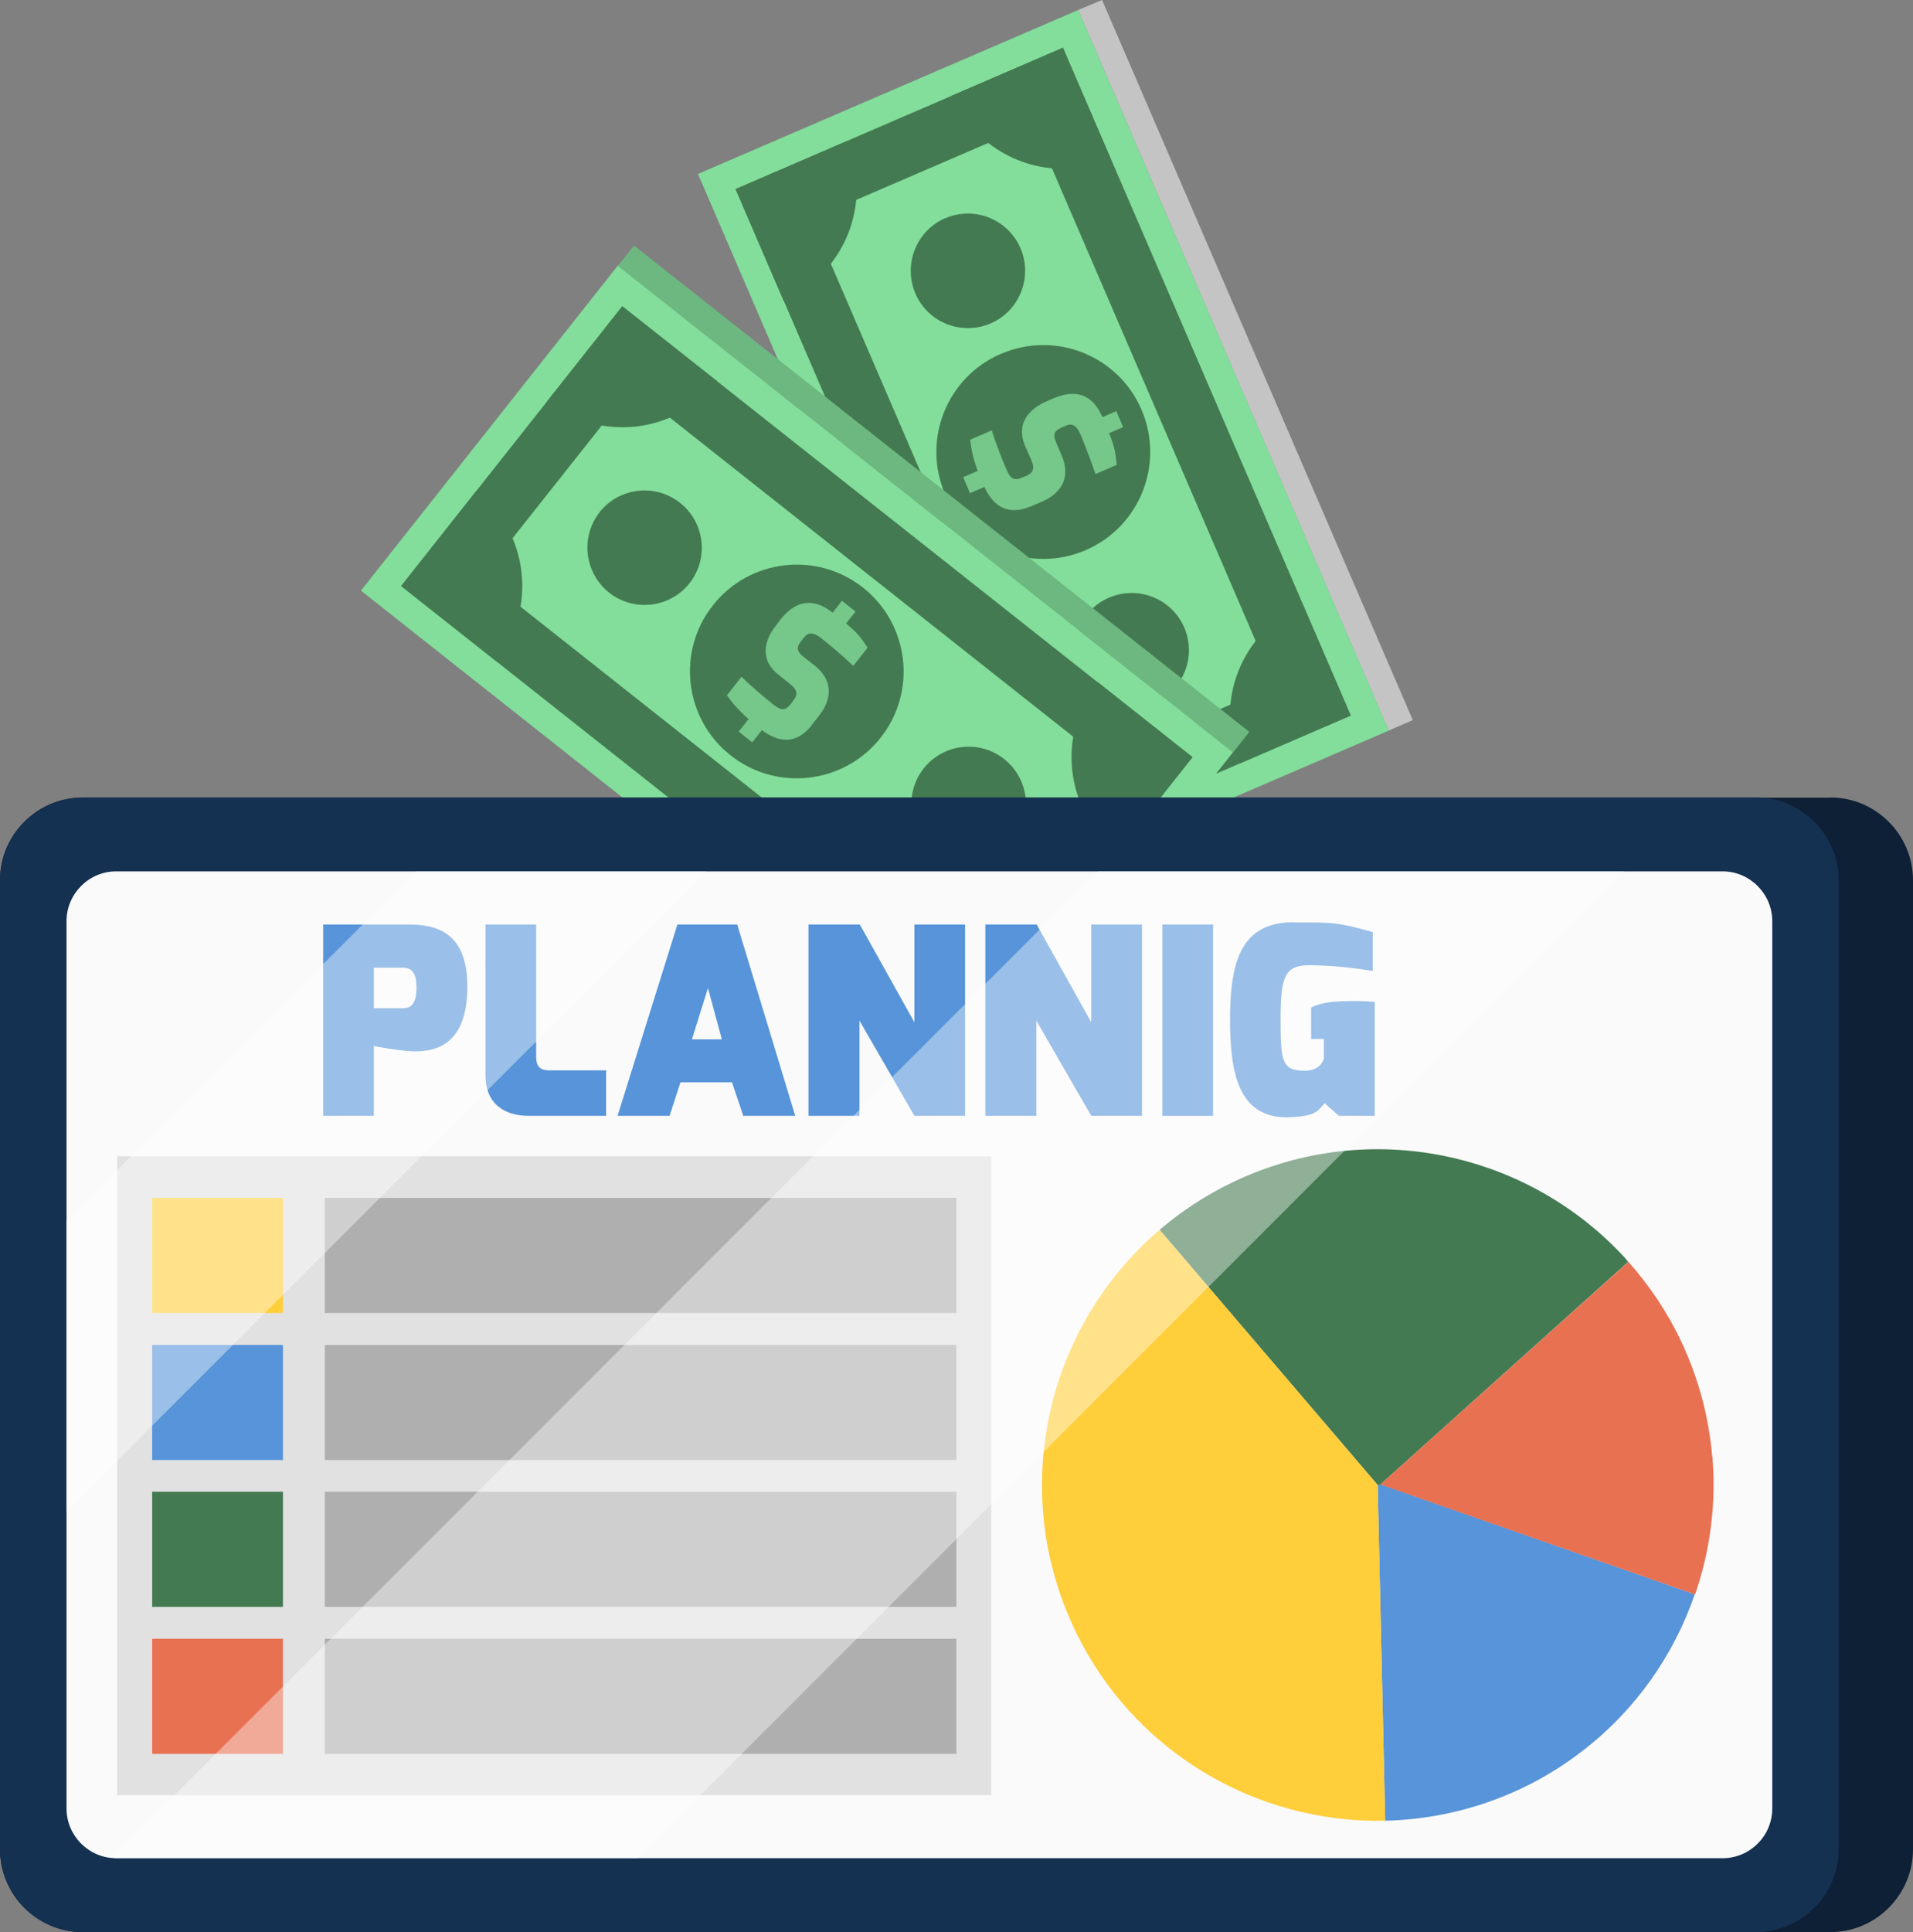 <?xml version="1.0" encoding="UTF-8"?><svg xmlns="http://www.w3.org/2000/svg" viewBox="0 0 117.03 118.16"><rect x="0" y="0" width="117.03" height="118.16" fill="#808080" stroke="none"/><defs><style>.cls-1{fill:#82de9a;}.cls-2{fill:#75c78a;}.cls-3{fill:#1a222b;}.cls-4{mix-blend-mode:screen;opacity:.4;}.cls-5{fill:#fff;}.cls-6{fill:#fafafa;}.cls-7{fill:#153152;}.cls-8{isolation:isolate;}.cls-9{fill:#e87152;}.cls-10{fill:#6cb880;}.cls-11{fill:#e1e1e1;}.cls-12{fill:#447a52;}.cls-13{fill:#afafaf;}.cls-14{fill:#ffce3b;}.cls-15{fill:#5794d9;}.cls-16{fill:#0e2036;}.cls-17{fill:#c4c4c4;}</style></defs><g class="cls-8"><g id="Layer_2"><g id="layer"><g><g><g><polygon class="cls-17" points="86.43 44.04 84.95 44.68 65.96 .61 67.42 0 86.43 44.04"/><g><rect class="cls-1" x="51.16" y="3.66" width="25.33" height="47.99" transform="translate(-5.73 27.53) rotate(-23.32)"/><path class="cls-12" d="M49.65,13.4l13.53-5.83,14.81,34.35-13.53,5.83L49.65,13.4h0Zm-4.65-1.84l17.61,40.84,20.03-8.64L65.03,2.92l-20.03,8.64h0Z"/><path class="cls-12" d="M59.67,45.6c3.76-1.62,8.12,.11,9.74,3.86l-6.81,2.94-2.93-6.8Z"/><path class="cls-12" d="M47.93,18.36c3.76-1.62,5.49-5.98,3.88-9.73l-6.81,2.94,2.93,6.8Z"/><path class="cls-12" d="M79.71,36.97c-3.75,1.62-5.48,5.97-3.87,9.72l6.79-2.93-2.93-6.79Z"/><path class="cls-12" d="M67.96,9.72c-3.76,1.62-8.11-.12-9.73-3.87l6.79-2.93,2.93,6.8Z"/><path class="cls-12" d="M67.84,36.55c-1.77,.77-2.6,2.83-1.83,4.6,.77,1.78,2.83,2.6,4.61,1.83,1.78-.77,2.59-2.83,1.83-4.6-.77-1.78-2.83-2.59-4.6-1.83Z"/><path class="cls-12" d="M61.23,21.64c-3.32,1.43-4.84,5.28-3.41,8.59,1.43,3.32,5.27,4.84,8.59,3.42,3.32-1.43,4.85-5.28,3.42-8.6-1.43-3.32-5.28-4.84-8.59-3.41Z"/><path class="cls-12" d="M57.83,13.34c-1.77,.76-2.59,2.83-1.83,4.61,.76,1.78,2.83,2.59,4.6,1.83,1.77-.76,2.59-2.83,1.83-4.6-.77-1.78-2.83-2.6-4.6-1.83Z"/><path class="cls-2" d="M63.08,30.96c-1.47,.63-2.34-.06-2.86-1.18l-.88,.38-.42-.98,.89-.38c-.27-.74-.4-1.34-.46-1.91l1.32-.57c.2,.65,.63,1.77,.85,2.27,.25,.6,.43,.87,1,.62l.25-.1c.44-.19,.55-.46,.31-1l-.36-.82c-.66-1.52,.45-2.38,1.27-2.73l.43-.19c1.75-.75,2.59,.12,3.02,1.14l.85-.37,.42,.98-.86,.37c.34,.85,.39,1.18,.47,1.94l-1.3,.56c-.15-.42-.51-1.46-.92-2.42-.19-.43-.44-.74-.88-.54l-.3,.13c-.37,.16-.54,.37-.32,.88l.34,.79c.79,1.84-.65,2.62-1.22,2.86l-.63,.27Z"/></g></g><g><polygon class="cls-10" points="76.43 44.76 75.43 46.02 37.79 16.26 38.79 15.02 76.43 44.76"/><g><rect class="cls-1" x="36.09" y="17.08" width="25.33" height="47.98" transform="translate(-13.7 53.84) rotate(-51.67)"/><path class="cls-12" d="M29.51,35.25l9.14-11.55,29.34,23.2-9.14,11.56-29.34-23.2h0Zm-4.97,.59l34.88,27.58,13.53-17.11L38.07,18.73l-13.53,17.11h0Z"/><path class="cls-12" d="M53.62,58.83c2.54-3.21,7.2-3.76,10.4-1.23l-4.6,5.82-5.8-4.59Z"/><path class="cls-12" d="M30.35,40.43c2.54-3.21,2-7.87-1.21-10.41l-4.6,5.82,5.81,4.59Z"/><path class="cls-12" d="M67.15,41.72c-2.54,3.21-1.99,7.86,1.21,10.39l4.59-5.81-5.8-4.59Z"/><path class="cls-12" d="M43.88,23.32c-2.53,3.21-7.19,3.75-10.4,1.21l4.59-5.8,5.81,4.59Z"/><path class="cls-12" d="M56.51,46.99c-1.2,1.52-.94,3.72,.58,4.93,1.52,1.2,3.73,.94,4.92-.58,1.2-1.51,.94-3.72-.58-4.92-1.52-1.2-3.72-.94-4.92,.57Z"/><path class="cls-12" d="M43.62,37.01c-2.24,2.83-1.76,6.94,1.07,9.18,2.83,2.24,6.94,1.76,9.18-1.07,2.24-2.83,1.76-6.94-1.07-9.18-2.83-2.24-6.94-1.76-9.18,1.07Z"/><path class="cls-12" d="M36.69,31.32c-1.2,1.51-.94,3.72,.57,4.92,1.52,1.2,3.73,.94,4.92-.57,1.2-1.52,.94-3.72-.58-4.92-1.52-1.2-3.72-.94-4.92,.57Z"/><path class="cls-2" d="M49.68,44.33c-.99,1.26-2.09,1.06-3.07,.32l-.59,.75-.83-.66,.6-.76c-.59-.53-.99-.99-1.32-1.46l.89-1.13c.49,.48,1.4,1.26,1.83,1.6,.51,.41,.79,.56,1.17,.08l.17-.22c.3-.38,.26-.66-.2-1.02l-.7-.56c-1.3-1.03-.73-2.3-.17-3l.28-.37c1.18-1.49,2.33-1.12,3.2-.43l.57-.73,.83,.66-.58,.73c.7,.58,.9,.85,1.32,1.48l-.88,1.11c-.32-.3-1.14-1.05-1.96-1.69-.37-.29-.74-.44-1.04-.06l-.2,.25c-.25,.32-.3,.58,.13,.93l.68,.53c1.57,1.24,.67,2.62,.29,3.1l-.43,.54Z"/></g></g></g><g><path class="cls-3" d="M112.48,113.1c0,2.78-2.28,5.06-5.06,5.06H5.06c-2.79,0-5.06-2.28-5.06-5.06V53.82c0-2.77,2.27-5.05,5.06-5.05H107.42c2.78,0,5.06,2.28,5.06,5.05v59.27Z"/><path class="cls-16" d="M111.98,48.78H9.61c-2.78,0-5.06,2.28-5.06,5.05v59.27c0,2.78,2.27,5.06,5.06,5.06H111.98c2.78,0,5.05-2.28,5.05-5.06V53.82c0-2.77-2.28-5.05-5.05-5.05Z"/><path class="cls-7" d="M107.42,48.78H5.06c-2.79,0-5.06,2.28-5.06,5.05v59.27c0,2.78,2.27,5.06,5.06,5.06H107.42c2.78,0,5.06-2.28,5.06-5.06V53.82c0-2.77-2.28-5.05-5.06-5.05Z"/><path class="cls-6" d="M105.39,53.29H7.1c-1.67,0-3.03,1.38-3.03,3.04v54.27c0,1.67,1.37,3.04,3.03,3.04H105.39c1.66,0,3.03-1.36,3.03-3.04V56.33c0-1.66-1.37-3.04-3.03-3.04Z"/></g><g id="_"><path class="cls-15" d="M84.51,90.8l-.23,.02,.46,20.53c2.78-.07,5.6-.69,8.28-1.95,1.39-.65,2.67-1.45,3.83-2.35,3.22-2.49,5.55-5.83,6.83-9.55l-19.18-6.71Z"/><path class="cls-12" d="M99.42,76.94c-5.91-6.45-15.54-8.62-23.88-4.7-1.7,.8-3.24,1.81-4.6,2.97l13.34,15.61h.13l15.2-13.65c-.07-.07-.13-.15-.19-.23Z"/><path class="cls-9" d="M104.75,89.1c-.2-2.37-.81-4.74-1.88-7.02-.86-1.83-1.97-3.47-3.25-4.91l-15.2,13.64h.1l19.18,6.7c.92-2.67,1.3-5.53,1.06-8.41Z"/><path class="cls-14" d="M84.28,90.82l-13.34-15.61c-4.72,4.03-7.33,9.98-7.19,16.08,.06,2.78,.69,5.59,1.95,8.27,3.57,7.59,11.17,11.96,19.04,11.79l-.46-20.53Z"/></g><g><path class="cls-15" d="M19.77,56.54h5.21c1.63,0,3.61,.4,3.61,3.79,0,3.76-2.14,4.06-3.61,3.95-.64-.05-2.03-.27-2.11-.32v4.28h-3.1v-11.7Zm4.89,5.12c.61,0,.82-.46,.82-1.28s-.26-1.2-.82-1.2h-1.79v2.48h1.79Z"/><path class="cls-15" d="M29.7,56.54h3.1v8.09c0,.85,.53,.83,.99,.83h3.29v2.78h-4.73c-1.45,0-2.65-.69-2.65-2.49v-9.21Z"/><path class="cls-15" d="M41.44,56.54h3.66l3.55,11.7h-3.18l-.69-2.05h-3.15l-.67,2.05h-3.18l3.66-11.7Zm2.72,7.02l-.85-3.13-.98,3.13h1.82Z"/><path class="cls-15" d="M49.47,56.54h3.13l3.34,5.98v-5.98h3.1v11.7h-3.1l-3.36-5.82v5.82h-3.12v-11.7Z"/><path class="cls-15" d="M60.29,56.54h3.13l3.34,5.98v-5.98h3.1v11.7h-3.1l-3.36-5.82v5.82h-3.12v-11.7Z"/><path class="cls-15" d="M71.11,56.54h3.1v11.7h-3.1v-11.7Z"/><path class="cls-15" d="M79.12,56.41c2.54,0,2.7,0,4.86,.59v2.38c-.1,0-1.87-.35-3.9-.35-1.49,0-1.74,.72-1.74,3.33s.1,3.12,1.5,3.12c.99,0,1.15-.74,1.15-.74v-1.2h-.78v-1.92c.72-.38,1.74-.4,2.8-.4,.33,0,.7,.02,1.09,.05v6.97h-2.19l-.88-.78c-.45,.59-.7,.78-1.98,.86-3.31,.21-3.8-2.7-3.8-6,0-3.56,.7-5.92,3.89-5.92Z"/></g><rect class="cls-11" x="7.17" y="70.71" width="53.47" height="39.08"/><g><g><rect class="cls-14" x="9.31" y="73.26" width="8" height="7.04"/><rect class="cls-13" x="19.87" y="73.26" width="38.64" height="7.04"/></g><g><rect class="cls-15" x="9.31" y="82.25" width="8" height="7.04"/><rect class="cls-13" x="19.87" y="82.25" width="38.64" height="7.04"/></g><g><rect class="cls-12" x="9.31" y="91.23" width="8" height="7.04"/><rect class="cls-13" x="19.87" y="91.23" width="38.64" height="7.04"/></g><g><rect class="cls-9" x="9.31" y="100.22" width="8" height="7.04"/><rect class="cls-13" x="19.87" y="100.22" width="38.64" height="7.04"/></g></g><g class="cls-4"><polygon class="cls-5" points="25.44 53.29 4.06 74.67 4.06 92.44 43.21 53.29 25.44 53.29"/><path class="cls-5" d="M67.16,53.29L6.84,113.61c.08,0,.17,.03,.25,.03h31.91l60.34-60.35h-32.19Z"/></g></g></g></g></g></svg>